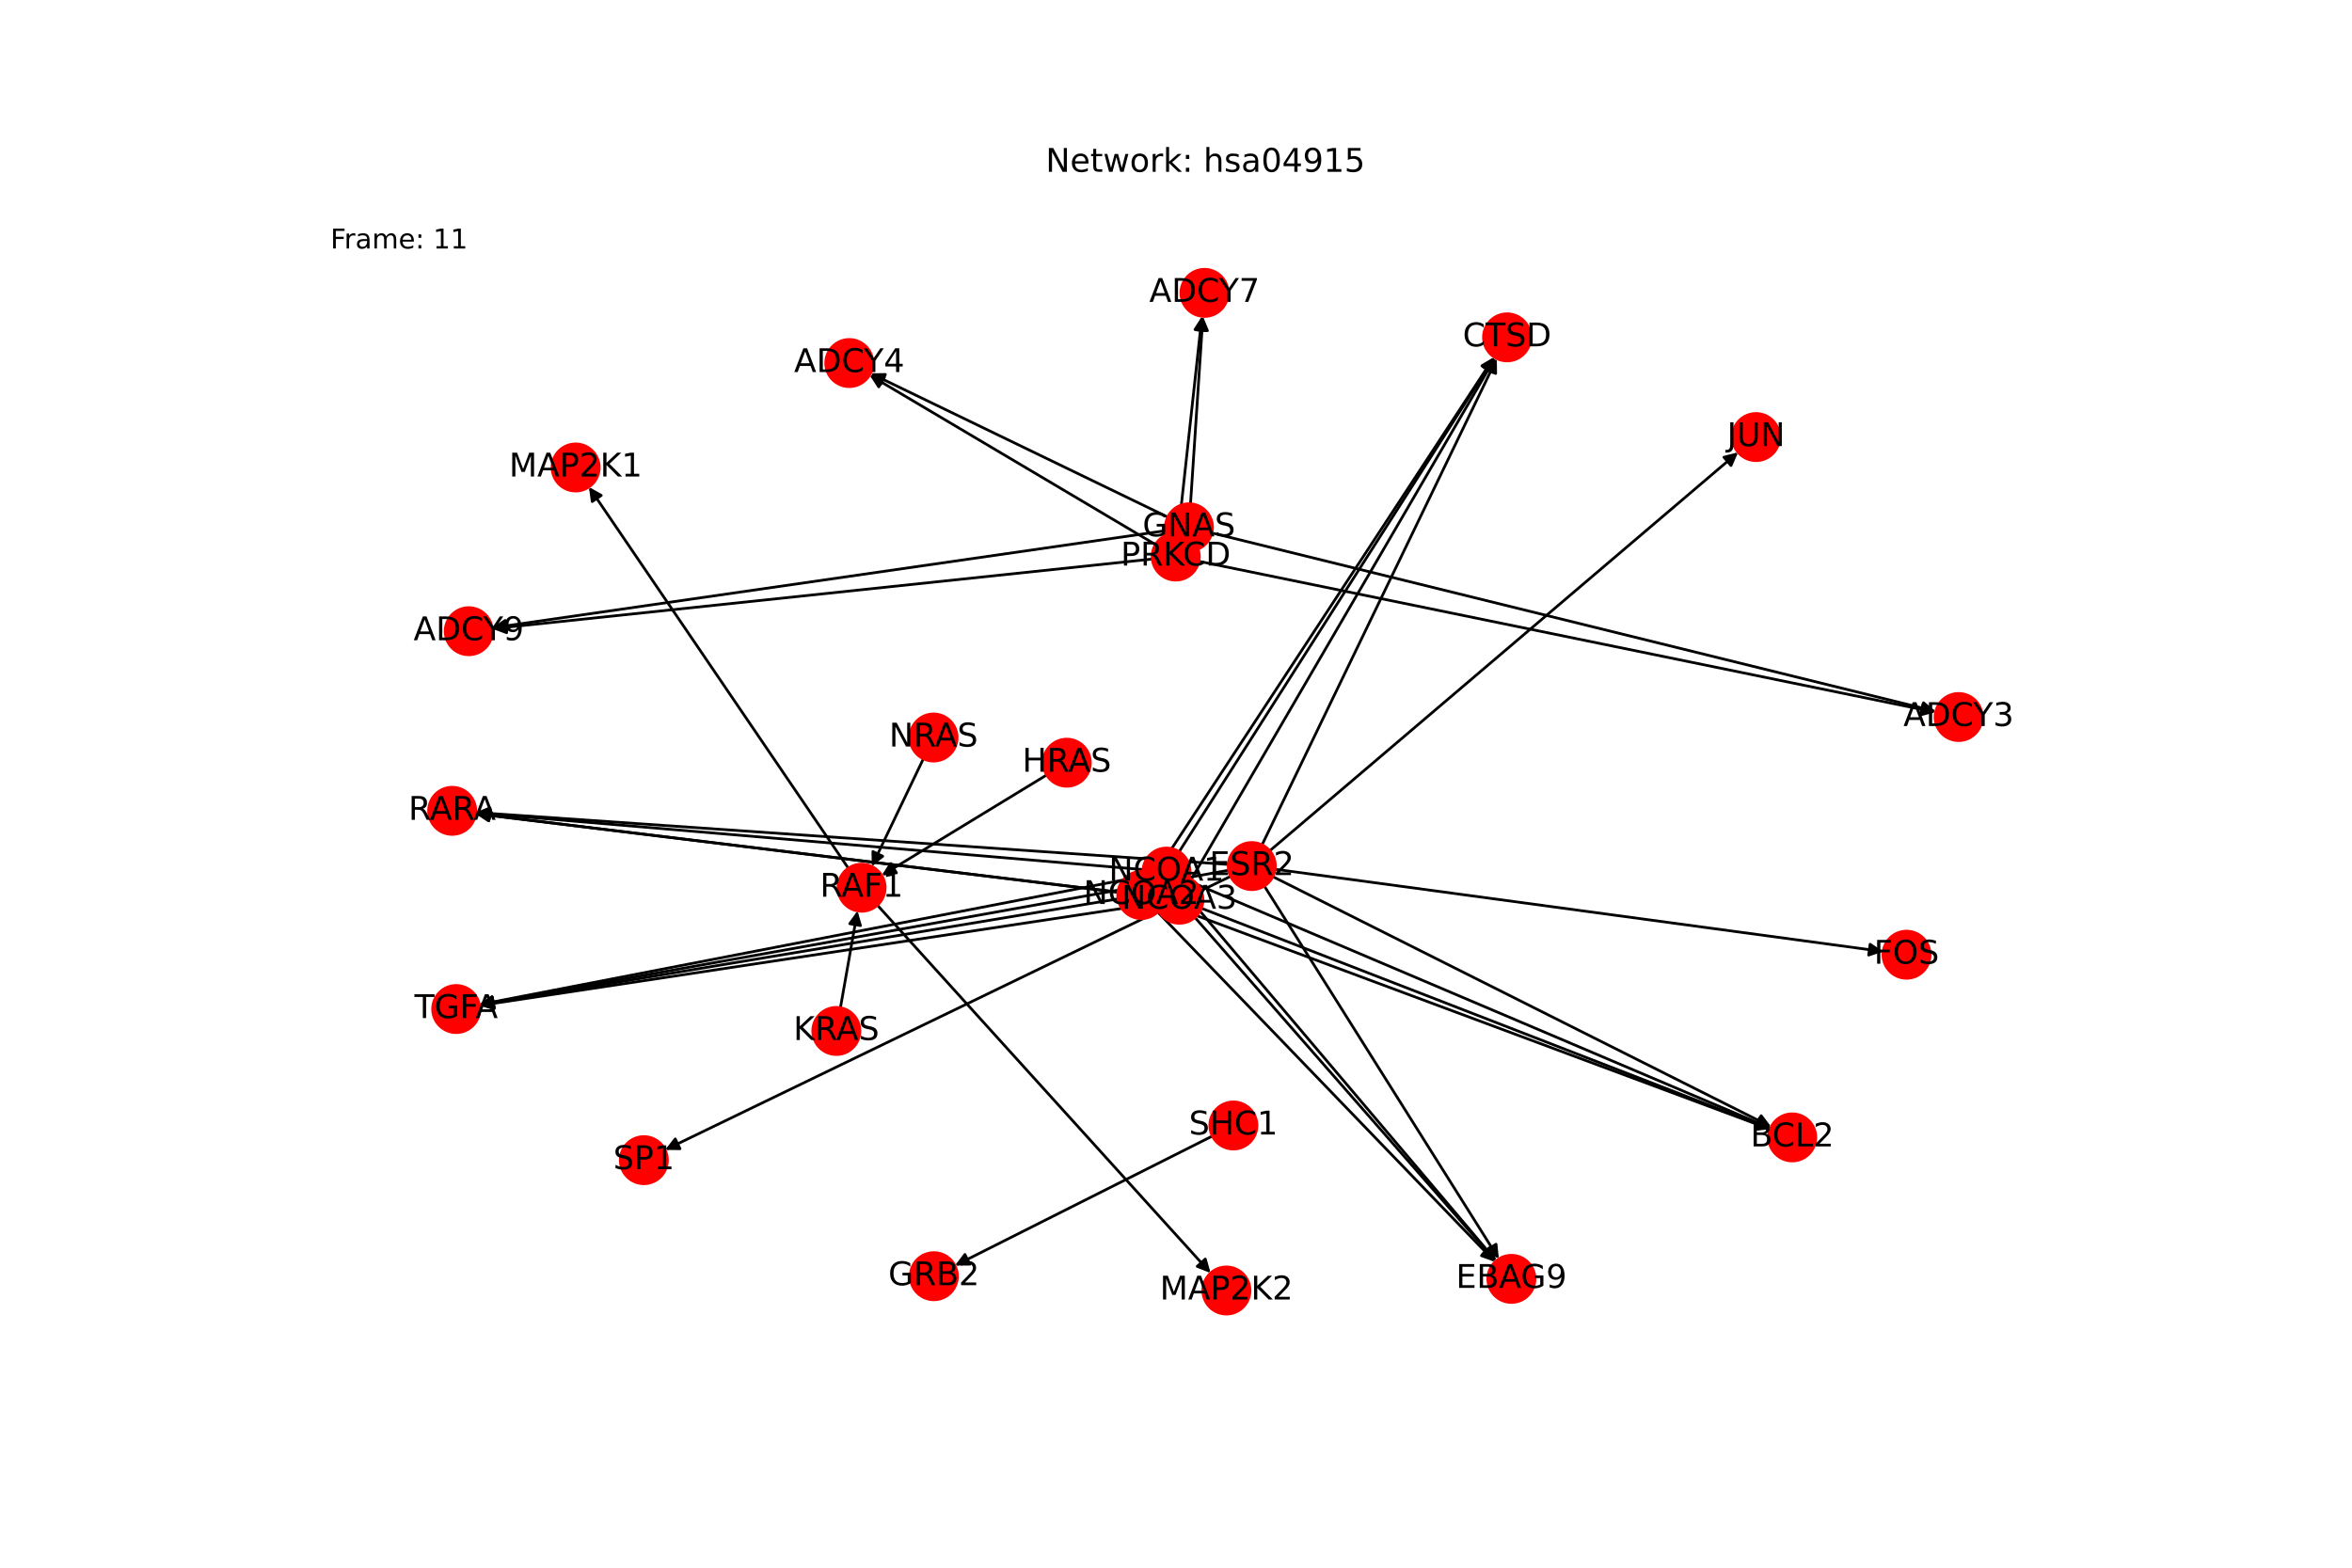 <?xml version="1.0" encoding="utf-8" standalone="no"?>
<!DOCTYPE svg PUBLIC "-//W3C//DTD SVG 1.1//EN"
  "http://www.w3.org/Graphics/SVG/1.1/DTD/svg11.dtd">
<!-- Created with matplotlib (https://matplotlib.org/) -->
<svg height="576pt" version="1.1" viewBox="0 0 864 576" width="864pt" xmlns="http://www.w3.org/2000/svg" xmlns:xlink="http://www.w3.org/1999/xlink">
 <defs>
  <style type="text/css">*{stroke-linecap:butt;stroke-linejoin:round;}</style>
 </defs>
 <g id="figure_1">
  <g id="patch_1">
   <path d="M 0 576 
L 864 576 
L 864 0 
L 0 0 
z
" style="fill:#ffffff;"/>
  </g>
  <g id="axes_1">
   <g id="patch_2">
    <path clip-path="url(#pad700c415f)" d="M 311.631 319.002 
Q 263.983 248.962 216.964 179.846 
" style="fill:none;stroke:#000000;stroke-linecap:round;"/>
    <path clip-path="url(#pad700c415f)" d="M 217.561 184.279 
L 216.964 179.846 
L 220.868 182.029 
L 217.561 184.279 
z
" style="stroke:#000000;stroke-linecap:round;"/>
   </g>
   <g id="patch_3">
    <path clip-path="url(#pad700c415f)" d="M 322.315 332.582 
Q 383.515 400.158 443.964 466.906 
" style="fill:none;stroke:#000000;stroke-linecap:round;"/>
    <path clip-path="url(#pad700c415f)" d="M 442.761 462.599 
L 443.964 466.906 
L 439.796 465.284 
L 442.761 462.599 
z
" style="stroke:#000000;stroke-linecap:round;"/>
   </g>
   <g id="patch_4">
    <path clip-path="url(#pad700c415f)" d="M 440.384 206.229 
Q 575.695 233.966 709.911 261.479 
" style="fill:none;stroke:#000000;stroke-linecap:round;"/>
    <path clip-path="url(#pad700c415f)" d="M 706.394 258.717 
L 709.911 261.479 
L 705.591 262.635 
L 706.394 258.717 
z
" style="stroke:#000000;stroke-linecap:round;"/>
   </g>
   <g id="patch_5">
    <path clip-path="url(#pad700c415f)" d="M 424.454 200.075 
Q 371.943 168.942 320.395 138.38 
" style="fill:none;stroke:#000000;stroke-linecap:round;"/>
    <path clip-path="url(#pad700c415f)" d="M 322.815 142.141 
L 320.395 138.38 
L 324.855 138.7 
L 322.815 142.141 
z
" style="stroke:#000000;stroke-linecap:round;"/>
   </g>
   <g id="patch_6">
    <path clip-path="url(#pad700c415f)" d="M 432.84 195.883 
Q 437.184 156.049 441.407 117.326 
" style="fill:none;stroke:#000000;stroke-linecap:round;"/>
    <path clip-path="url(#pad700c415f)" d="M 438.985 121.086 
L 441.407 117.326 
L 442.961 121.519 
L 438.985 121.086 
z
" style="stroke:#000000;stroke-linecap:round;"/>
   </g>
   <g id="patch_7">
    <path clip-path="url(#pad700c415f)" d="M 423.29 205.399 
Q 302.049 218.205 181.92 230.894 
" style="fill:none;stroke:#000000;stroke-linecap:round;"/>
    <path clip-path="url(#pad700c415f)" d="M 186.108 232.463 
L 181.92 230.894 
L 185.688 228.485 
L 186.108 232.463 
z
" style="stroke:#000000;stroke-linecap:round;"/>
   </g>
   <g id="patch_8">
    <path clip-path="url(#pad700c415f)" d="M 445.167 195.816 
Q 578.126 228.593 709.999 261.103 
" style="fill:none;stroke:#000000;stroke-linecap:round;"/>
    <path clip-path="url(#pad700c415f)" d="M 706.594 258.204 
L 709.999 261.103 
L 705.637 262.088 
L 706.594 258.204 
z
" style="stroke:#000000;stroke-linecap:round;"/>
   </g>
   <g id="patch_9">
    <path clip-path="url(#pad700c415f)" d="M 428.964 189.973 
Q 374.369 163.567 320.781 137.648 
" style="fill:none;stroke:#000000;stroke-linecap:round;"/>
    <path clip-path="url(#pad700c415f)" d="M 323.511 141.19 
L 320.781 137.648 
L 325.253 137.59 
L 323.511 141.19 
z
" style="stroke:#000000;stroke-linecap:round;"/>
   </g>
   <g id="patch_10">
    <path clip-path="url(#pad700c415f)" d="M 437.331 185.103 
Q 439.613 150.676 441.82 117.364 
" style="fill:none;stroke:#000000;stroke-linecap:round;"/>
    <path clip-path="url(#pad700c415f)" d="M 439.56 121.223 
L 441.82 117.364 
L 443.551 121.488 
L 439.56 121.223 
z
" style="stroke:#000000;stroke-linecap:round;"/>
   </g>
   <g id="patch_11">
    <path clip-path="url(#pad700c415f)" d="M 428.188 194.98 
Q 304.481 212.832 181.88 230.524 
" style="fill:none;stroke:#000000;stroke-linecap:round;"/>
    <path clip-path="url(#pad700c415f)" d="M 186.124 231.932 
L 181.88 230.524 
L 185.553 227.973 
L 186.124 231.932 
z
" style="stroke:#000000;stroke-linecap:round;"/>
   </g>
   <g id="patch_12">
    <path clip-path="url(#pad700c415f)" d="M 467.585 322.103 
Q 559.107 368.059 649.63 413.513 
" style="fill:none;stroke:#000000;stroke-linecap:round;"/>
    <path clip-path="url(#pad700c415f)" d="M 646.953 409.931 
L 649.63 413.513 
L 645.158 413.506 
L 646.953 409.931 
z
" style="stroke:#000000;stroke-linecap:round;"/>
   </g>
   <g id="patch_13">
    <path clip-path="url(#pad700c415f)" d="M 464.454 325.545 
Q 507.527 394.048 550.004 461.604 
" style="fill:none;stroke:#000000;stroke-linecap:round;"/>
    <path clip-path="url(#pad700c415f)" d="M 549.568 457.153 
L 550.004 461.604 
L 546.182 459.282 
L 549.568 457.153 
z
" style="stroke:#000000;stroke-linecap:round;"/>
   </g>
   <g id="patch_14">
    <path clip-path="url(#pad700c415f)" d="M 463.61 310.417 
Q 506.731 221.082 549.366 132.754 
" style="fill:none;stroke:#000000;stroke-linecap:round;"/>
    <path clip-path="url(#pad700c415f)" d="M 545.826 135.487 
L 549.366 132.754 
L 549.429 137.226 
L 545.826 135.487 
z
" style="stroke:#000000;stroke-linecap:round;"/>
   </g>
   <g id="patch_15">
    <path clip-path="url(#pad700c415f)" d="M 451.323 319.748 
Q 313.716 344.48 177.209 369.014 
" style="fill:none;stroke:#000000;stroke-linecap:round;"/>
    <path clip-path="url(#pad700c415f)" d="M 181.5 370.275 
L 177.209 369.014 
L 180.792 366.338 
L 181.5 370.275 
z
" style="stroke:#000000;stroke-linecap:round;"/>
   </g>
   <g id="patch_16">
    <path clip-path="url(#pad700c415f)" d="M 451.208 317.619 
Q 312.975 308.064 175.857 298.585 
" style="fill:none;stroke:#000000;stroke-linecap:round;"/>
    <path clip-path="url(#pad700c415f)" d="M 179.709 300.856 
L 175.857 298.585 
L 179.985 296.866 
L 179.709 300.856 
z
" style="stroke:#000000;stroke-linecap:round;"/>
   </g>
   <g id="patch_17">
    <path clip-path="url(#pad700c415f)" d="M 468.429 319.379 
Q 580.105 334.498 690.673 349.468 
" style="fill:none;stroke:#000000;stroke-linecap:round;"/>
    <path clip-path="url(#pad700c415f)" d="M 686.977 346.95 
L 690.673 349.468 
L 686.44 350.914 
L 686.977 346.95 
z
" style="stroke:#000000;stroke-linecap:round;"/>
   </g>
   <g id="patch_18">
    <path clip-path="url(#pad700c415f)" d="M 466.439 312.605 
Q 552.46 239.403 637.629 166.925 
" style="fill:none;stroke:#000000;stroke-linecap:round;"/>
    <path clip-path="url(#pad700c415f)" d="M 633.287 167.994 
L 637.629 166.925 
L 635.879 171.041 
L 633.287 167.994 
z
" style="stroke:#000000;stroke-linecap:round;"/>
   </g>
   <g id="patch_19">
    <path clip-path="url(#pad700c415f)" d="M 452.052 321.987 
Q 348.186 372.24 245.326 422.006 
" style="fill:none;stroke:#000000;stroke-linecap:round;"/>
    <path clip-path="url(#pad700c415f)" d="M 249.798 422.064 
L 245.326 422.006 
L 248.056 418.464 
L 249.798 422.064 
z
" style="stroke:#000000;stroke-linecap:round;"/>
   </g>
   <g id="patch_20">
    <path clip-path="url(#pad700c415f)" d="M 384.487 284.737 
Q 354.193 303.196 324.855 321.072 
" style="fill:none;stroke:#000000;stroke-linecap:round;"/>
    <path clip-path="url(#pad700c415f)" d="M 329.311 320.699 
L 324.855 321.072 
L 327.23 317.283 
L 329.311 320.699 
z
" style="stroke:#000000;stroke-linecap:round;"/>
   </g>
   <g id="patch_21">
    <path clip-path="url(#pad700c415f)" d="M 308.73 370.268 
Q 311.864 352.481 314.804 335.794 
" style="fill:none;stroke:#000000;stroke-linecap:round;"/>
    <path clip-path="url(#pad700c415f)" d="M 312.14 339.386 
L 314.804 335.794 
L 316.08 340.08 
L 312.14 339.386 
z
" style="stroke:#000000;stroke-linecap:round;"/>
   </g>
   <g id="patch_22">
    <path clip-path="url(#pad700c415f)" d="M 339.194 278.79 
Q 329.718 298.571 320.725 317.344 
" style="fill:none;stroke:#000000;stroke-linecap:round;"/>
    <path clip-path="url(#pad700c415f)" d="M 324.257 314.601 
L 320.725 317.344 
L 320.65 312.873 
L 324.257 314.601 
z
" style="stroke:#000000;stroke-linecap:round;"/>
   </g>
   <g id="patch_23">
    <path clip-path="url(#pad700c415f)" d="M 445.346 417.415 
Q 398.071 441.211 351.794 464.504 
" style="fill:none;stroke:#000000;stroke-linecap:round;"/>
    <path clip-path="url(#pad700c415f)" d="M 356.266 464.492 
L 351.794 464.504 
L 354.468 460.919 
L 356.266 464.492 
z
" style="stroke:#000000;stroke-linecap:round;"/>
   </g>
   <g id="patch_24">
    <path clip-path="url(#pad700c415f)" d="M 436.488 323.623 
Q 543.442 369.069 649.367 414.077 
" style="fill:none;stroke:#000000;stroke-linecap:round;"/>
    <path clip-path="url(#pad700c415f)" d="M 646.468 410.672 
L 649.367 414.077 
L 644.904 414.353 
L 646.468 410.672 
z
" style="stroke:#000000;stroke-linecap:round;"/>
   </g>
   <g id="patch_25">
    <path clip-path="url(#pad700c415f)" d="M 434.113 326.846 
Q 491.863 395.059 548.89 462.418 
" style="fill:none;stroke:#000000;stroke-linecap:round;"/>
    <path clip-path="url(#pad700c415f)" d="M 547.832 458.073 
L 548.89 462.418 
L 544.779 460.657 
L 547.832 458.073 
z
" style="stroke:#000000;stroke-linecap:round;"/>
   </g>
   <g id="patch_26">
    <path clip-path="url(#pad700c415f)" d="M 433.172 312.931 
Q 491.067 222.092 548.361 132.196 
" style="fill:none;stroke:#000000;stroke-linecap:round;"/>
    <path clip-path="url(#pad700c415f)" d="M 544.524 134.494 
L 548.361 132.196 
L 547.897 136.644 
L 544.524 134.494 
z
" style="stroke:#000000;stroke-linecap:round;"/>
   </g>
   <g id="patch_27">
    <path clip-path="url(#pad700c415f)" d="M 420.016 321.881 
Q 298.05 345.49 177.183 368.886 
" style="fill:none;stroke:#000000;stroke-linecap:round;"/>
    <path clip-path="url(#pad700c415f)" d="M 181.49 370.089 
L 177.183 368.886 
L 180.73 366.162 
L 181.49 370.089 
z
" style="stroke:#000000;stroke-linecap:round;"/>
   </g>
   <g id="patch_28">
    <path clip-path="url(#pad700c415f)" d="M 419.888 319.502 
Q 297.312 309.074 175.851 298.74 
" style="fill:none;stroke:#000000;stroke-linecap:round;"/>
    <path clip-path="url(#pad700c415f)" d="M 179.667 301.072 
L 175.851 298.74 
L 180.007 297.087 
L 179.667 301.072 
z
" style="stroke:#000000;stroke-linecap:round;"/>
   </g>
   <g id="patch_29">
    <path clip-path="url(#pad700c415f)" d="M 427.363 331.868 
Q 538.808 373.374 649.204 414.489 
" style="fill:none;stroke:#000000;stroke-linecap:round;"/>
    <path clip-path="url(#pad700c415f)" d="M 646.154 411.218 
L 649.204 414.489 
L 644.758 414.967 
L 646.154 411.218 
z
" style="stroke:#000000;stroke-linecap:round;"/>
   </g>
   <g id="patch_30">
    <path clip-path="url(#pad700c415f)" d="M 425.255 335.079 
Q 487.227 399.363 548.423 462.843 
" style="fill:none;stroke:#000000;stroke-linecap:round;"/>
    <path clip-path="url(#pad700c415f)" d="M 547.087 458.575 
L 548.423 462.843 
L 544.207 461.351 
L 547.087 458.575 
z
" style="stroke:#000000;stroke-linecap:round;"/>
   </g>
   <g id="patch_31">
    <path clip-path="url(#pad700c415f)" d="M 423.996 321.601 
Q 486.432 226.395 548.255 132.125 
" style="fill:none;stroke:#000000;stroke-linecap:round;"/>
    <path clip-path="url(#pad700c415f)" d="M 544.389 134.373 
L 548.255 132.125 
L 547.734 136.566 
L 544.389 134.373 
z
" style="stroke:#000000;stroke-linecap:round;"/>
   </g>
   <g id="patch_32">
    <path clip-path="url(#pad700c415f)" d="M 410.701 330.267 
Q 293.414 349.794 177.23 369.138 
" style="fill:none;stroke:#000000;stroke-linecap:round;"/>
    <path clip-path="url(#pad700c415f)" d="M 181.505 370.454 
L 177.23 369.138 
L 180.848 366.508 
L 181.505 370.454 
z
" style="stroke:#000000;stroke-linecap:round;"/>
   </g>
   <g id="patch_33">
    <path clip-path="url(#pad700c415f)" d="M 410.651 327.795 
Q 292.675 313.378 175.809 299.097 
" style="fill:none;stroke:#000000;stroke-linecap:round;"/>
    <path clip-path="url(#pad700c415f)" d="M 179.537 301.568 
L 175.809 299.097 
L 180.022 297.597 
L 179.537 301.568 
z
" style="stroke:#000000;stroke-linecap:round;"/>
   </g>
   <g id="patch_34">
    <path clip-path="url(#pad700c415f)" d="M 441.322 333.706 
Q 545.811 374.239 649.256 414.367 
" style="fill:none;stroke:#000000;stroke-linecap:round;"/>
    <path clip-path="url(#pad700c415f)" d="M 646.25 411.056 
L 649.256 414.367 
L 644.804 414.785 
L 646.25 411.056 
z
" style="stroke:#000000;stroke-linecap:round;"/>
   </g>
   <g id="patch_35">
    <path clip-path="url(#pad700c415f)" d="M 438.951 337.089 
Q 494.228 400.228 548.77 462.526 
" style="fill:none;stroke:#000000;stroke-linecap:round;"/>
    <path clip-path="url(#pad700c415f)" d="M 547.64 458.199 
L 548.77 462.526 
L 544.63 460.834 
L 547.64 458.199 
z
" style="stroke:#000000;stroke-linecap:round;"/>
   </g>
   <g id="patch_36">
    <path clip-path="url(#pad700c415f)" d="M 437.605 323.092 
Q 493.431 227.262 548.694 132.399 
" style="fill:none;stroke:#000000;stroke-linecap:round;"/>
    <path clip-path="url(#pad700c415f)" d="M 544.952 134.848 
L 548.694 132.399 
L 548.409 136.862 
L 544.952 134.848 
z
" style="stroke:#000000;stroke-linecap:round;"/>
   </g>
   <g id="patch_37">
    <path clip-path="url(#pad700c415f)" d="M 424.681 331.869 
Q 300.415 350.659 177.253 369.282 
" style="fill:none;stroke:#000000;stroke-linecap:round;"/>
    <path clip-path="url(#pad700c415f)" d="M 181.508 370.661 
L 177.253 369.282 
L 180.91 366.706 
L 181.508 370.661 
z
" style="stroke:#000000;stroke-linecap:round;"/>
   </g>
   <g id="patch_38">
    <path clip-path="url(#pad700c415f)" d="M 424.65 329.523 
Q 299.676 314.242 175.812 299.098 
" style="fill:none;stroke:#000000;stroke-linecap:round;"/>
    <path clip-path="url(#pad700c415f)" d="M 179.54 301.569 
L 175.812 299.098 
L 180.025 297.598 
L 179.54 301.569 
z
" style="stroke:#000000;stroke-linecap:round;"/>
   </g>
   <g id="PathCollection_1">
    <defs>
     <path d="M 0 8.66 
C 2.297 8.66 4.5 7.748 6.124 6.124 
C 7.748 4.5 8.66 2.297 8.66 -0 
C 8.66 -2.297 7.748 -4.5 6.124 -6.124 
C 4.5 -7.748 2.297 -8.66 0 -8.66 
C -2.297 -8.66 -4.5 -7.748 -6.124 -6.124 
C -7.748 -4.5 -8.66 -2.297 -8.66 0 
C -8.66 2.297 -7.748 4.5 -6.124 6.124 
C -4.5 7.748 -2.297 8.66 0 8.66 
z
" id="C0_0_1107a92de5"/>
    </defs>
    <g clip-path="url(#pad700c415f)">
     <use style="fill:#ff0000;stroke:#ff0000;" x="316.501" xlink:href="#C0_0_1107a92de5" y="326.162"/>
    </g>
    <g clip-path="url(#pad700c415f)">
     <use style="fill:#ff0000;stroke:#ff0000;" x="431.901" xlink:href="#C0_0_1107a92de5" y="204.49"/>
    </g>
    <g clip-path="url(#pad700c415f)">
     <use style="fill:#ff0000;stroke:#ff0000;" x="343.057" xlink:href="#C0_0_1107a92de5" y="468.902"/>
    </g>
    <g clip-path="url(#pad700c415f)">
     <use style="fill:#ff0000;stroke:#ff0000;" x="436.759" xlink:href="#C0_0_1107a92de5" y="193.743"/>
    </g>
    <g clip-path="url(#pad700c415f)">
     <use style="fill:#ff0000;stroke:#ff0000;" x="658.37" xlink:href="#C0_0_1107a92de5" y="417.902"/>
    </g>
    <g clip-path="url(#pad700c415f)">
     <use style="fill:#ff0000;stroke:#ff0000;" x="555.21" xlink:href="#C0_0_1107a92de5" y="469.882"/>
    </g>
    <g clip-path="url(#pad700c415f)">
     <use style="fill:#ff0000;stroke:#ff0000;" x="553.617" xlink:href="#C0_0_1107a92de5" y="123.949"/>
    </g>
    <g clip-path="url(#pad700c415f)">
     <use style="fill:#ff0000;stroke:#ff0000;" x="167.584" xlink:href="#C0_0_1107a92de5" y="370.744"/>
    </g>
    <g clip-path="url(#pad700c415f)">
     <use style="fill:#ff0000;stroke:#ff0000;" x="166.106" xlink:href="#C0_0_1107a92de5" y="297.911"/>
    </g>
    <g clip-path="url(#pad700c415f)">
     <use style="fill:#ff0000;stroke:#ff0000;" x="459.845" xlink:href="#C0_0_1107a92de5" y="318.216"/>
    </g>
    <g clip-path="url(#pad700c415f)">
     <use style="fill:#ff0000;stroke:#ff0000;" x="700.363" xlink:href="#C0_0_1107a92de5" y="350.78"/>
    </g>
    <g clip-path="url(#pad700c415f)">
     <use style="fill:#ff0000;stroke:#ff0000;" x="645.074" xlink:href="#C0_0_1107a92de5" y="160.59"/>
    </g>
    <g clip-path="url(#pad700c415f)">
     <use style="fill:#ff0000;stroke:#ff0000;" x="236.522" xlink:href="#C0_0_1107a92de5" y="426.266"/>
    </g>
    <g clip-path="url(#pad700c415f)">
     <use style="fill:#ff0000;stroke:#ff0000;" x="391.882" xlink:href="#C0_0_1107a92de5" y="280.231"/>
    </g>
    <g clip-path="url(#pad700c415f)">
     <use style="fill:#ff0000;stroke:#ff0000;" x="307.227" xlink:href="#C0_0_1107a92de5" y="378.798"/>
    </g>
    <g clip-path="url(#pad700c415f)">
     <use style="fill:#ff0000;stroke:#ff0000;" x="342.935" xlink:href="#C0_0_1107a92de5" y="270.979"/>
    </g>
    <g clip-path="url(#pad700c415f)">
     <use style="fill:#ff0000;stroke:#ff0000;" x="211.464" xlink:href="#C0_0_1107a92de5" y="171.762"/>
    </g>
    <g clip-path="url(#pad700c415f)">
     <use style="fill:#ff0000;stroke:#ff0000;" x="450.527" xlink:href="#C0_0_1107a92de5" y="474.153"/>
    </g>
    <g clip-path="url(#pad700c415f)">
     <use style="fill:#ff0000;stroke:#ff0000;" x="719.494" xlink:href="#C0_0_1107a92de5" y="263.444"/>
    </g>
    <g clip-path="url(#pad700c415f)">
     <use style="fill:#ff0000;stroke:#ff0000;" x="311.981" xlink:href="#C0_0_1107a92de5" y="133.392"/>
    </g>
    <g clip-path="url(#pad700c415f)">
     <use style="fill:#ff0000;stroke:#ff0000;" x="442.467" xlink:href="#C0_0_1107a92de5" y="107.607"/>
    </g>
    <g clip-path="url(#pad700c415f)">
     <use style="fill:#ff0000;stroke:#ff0000;" x="172.199" xlink:href="#C0_0_1107a92de5" y="231.921"/>
    </g>
    <g clip-path="url(#pad700c415f)">
     <use style="fill:#ff0000;stroke:#ff0000;" x="453.079" xlink:href="#C0_0_1107a92de5" y="413.523"/>
    </g>
    <g clip-path="url(#pad700c415f)">
     <use style="fill:#ff0000;stroke:#ff0000;" x="428.516" xlink:href="#C0_0_1107a92de5" y="320.236"/>
    </g>
    <g clip-path="url(#pad700c415f)">
     <use style="fill:#ff0000;stroke:#ff0000;" x="419.245" xlink:href="#C0_0_1107a92de5" y="328.845"/>
    </g>
    <g clip-path="url(#pad700c415f)">
     <use style="fill:#ff0000;stroke:#ff0000;" x="433.247" xlink:href="#C0_0_1107a92de5" y="330.574"/>
    </g>
   </g>
   <g id="text_1">
    <g clip-path="url(#pad700c415f)">
     <!-- RAF1 -->
     <g transform="translate(301.199 329.473)scale(0.12 -0.12)">
      <defs>
       <path d="M 44.391 34.188 
Q 47.562 33.109 50.562 29.594 
Q 53.562 26.078 56.594 19.922 
L 66.609 0 
L 56 0 
L 46.688 18.703 
Q 43.062 26.031 39.672 28.422 
Q 36.281 30.812 30.422 30.812 
L 19.672 30.812 
L 19.672 0 
L 9.812 0 
L 9.812 72.906 
L 32.078 72.906 
Q 44.578 72.906 50.734 67.672 
Q 56.891 62.453 56.891 51.906 
Q 56.891 45.016 53.688 40.469 
Q 50.484 35.938 44.391 34.188 
z
M 19.672 64.797 
L 19.672 38.922 
L 32.078 38.922 
Q 39.203 38.922 42.844 42.219 
Q 46.484 45.516 46.484 51.906 
Q 46.484 58.297 42.844 61.547 
Q 39.203 64.797 32.078 64.797 
z
" id="DejaVuSans-82"/>
       <path d="M 34.188 63.188 
L 20.797 26.906 
L 47.609 26.906 
z
M 28.609 72.906 
L 39.797 72.906 
L 67.578 0 
L 57.328 0 
L 50.688 18.703 
L 17.828 18.703 
L 11.188 0 
L 0.781 0 
z
" id="DejaVuSans-65"/>
       <path d="M 9.812 72.906 
L 51.703 72.906 
L 51.703 64.594 
L 19.672 64.594 
L 19.672 43.109 
L 48.578 43.109 
L 48.578 34.812 
L 19.672 34.812 
L 19.672 0 
L 9.812 0 
z
" id="DejaVuSans-70"/>
       <path d="M 12.406 8.297 
L 28.516 8.297 
L 28.516 63.922 
L 10.984 60.406 
L 10.984 69.391 
L 28.422 72.906 
L 38.281 72.906 
L 38.281 8.297 
L 54.391 8.297 
L 54.391 0 
L 12.406 0 
z
" id="DejaVuSans-49"/>
      </defs>
      <use xlink:href="#DejaVuSans-82"/>
      <use x="65.482" xlink:href="#DejaVuSans-65"/>
      <use x="133.891" xlink:href="#DejaVuSans-70"/>
      <use x="191.41" xlink:href="#DejaVuSans-49"/>
     </g>
    </g>
   </g>
   <g id="text_2">
    <g clip-path="url(#pad700c415f)">
     <!-- PRKCD -->
     <g transform="translate(411.7 207.801)scale(0.12 -0.12)">
      <defs>
       <path d="M 19.672 64.797 
L 19.672 37.406 
L 32.078 37.406 
Q 38.969 37.406 42.719 40.969 
Q 46.484 44.531 46.484 51.125 
Q 46.484 57.672 42.719 61.234 
Q 38.969 64.797 32.078 64.797 
z
M 9.812 72.906 
L 32.078 72.906 
Q 44.344 72.906 50.609 67.359 
Q 56.891 61.812 56.891 51.125 
Q 56.891 40.328 50.609 34.812 
Q 44.344 29.297 32.078 29.297 
L 19.672 29.297 
L 19.672 0 
L 9.812 0 
z
" id="DejaVuSans-80"/>
       <path d="M 9.812 72.906 
L 19.672 72.906 
L 19.672 42.094 
L 52.391 72.906 
L 65.094 72.906 
L 28.906 38.922 
L 67.672 0 
L 54.688 0 
L 19.672 35.109 
L 19.672 0 
L 9.812 0 
z
" id="DejaVuSans-75"/>
       <path d="M 64.406 67.281 
L 64.406 56.891 
Q 59.422 61.531 53.781 63.812 
Q 48.141 66.109 41.797 66.109 
Q 29.297 66.109 22.656 58.469 
Q 16.016 50.828 16.016 36.375 
Q 16.016 21.969 22.656 14.328 
Q 29.297 6.688 41.797 6.688 
Q 48.141 6.688 53.781 8.984 
Q 59.422 11.281 64.406 15.922 
L 64.406 5.609 
Q 59.234 2.094 53.438 0.328 
Q 47.656 -1.422 41.219 -1.422 
Q 24.656 -1.422 15.125 8.703 
Q 5.609 18.844 5.609 36.375 
Q 5.609 53.953 15.125 64.078 
Q 24.656 74.219 41.219 74.219 
Q 47.75 74.219 53.531 72.484 
Q 59.328 70.75 64.406 67.281 
z
" id="DejaVuSans-67"/>
       <path d="M 19.672 64.797 
L 19.672 8.109 
L 31.594 8.109 
Q 46.688 8.109 53.688 14.938 
Q 60.688 21.781 60.688 36.531 
Q 60.688 51.172 53.688 57.984 
Q 46.688 64.797 31.594 64.797 
z
M 9.812 72.906 
L 30.078 72.906 
Q 51.266 72.906 61.172 64.094 
Q 71.094 55.281 71.094 36.531 
Q 71.094 17.672 61.125 8.828 
Q 51.172 0 30.078 0 
L 9.812 0 
z
" id="DejaVuSans-68"/>
      </defs>
      <use xlink:href="#DejaVuSans-80"/>
      <use x="60.303" xlink:href="#DejaVuSans-82"/>
      <use x="129.785" xlink:href="#DejaVuSans-75"/>
      <use x="189.861" xlink:href="#DejaVuSans-67"/>
      <use x="259.686" xlink:href="#DejaVuSans-68"/>
     </g>
    </g>
   </g>
   <g id="text_3">
    <g clip-path="url(#pad700c415f)">
     <!-- GRB2 -->
     <g transform="translate(326.305 472.213)scale(0.12 -0.12)">
      <defs>
       <path d="M 59.516 10.406 
L 59.516 29.984 
L 43.406 29.984 
L 43.406 38.094 
L 69.281 38.094 
L 69.281 6.781 
Q 63.578 2.734 56.688 0.656 
Q 49.812 -1.422 42 -1.422 
Q 24.906 -1.422 15.25 8.562 
Q 5.609 18.562 5.609 36.375 
Q 5.609 54.25 15.25 64.234 
Q 24.906 74.219 42 74.219 
Q 49.125 74.219 55.547 72.453 
Q 61.969 70.703 67.391 67.281 
L 67.391 56.781 
Q 61.922 61.422 55.766 63.766 
Q 49.609 66.109 42.828 66.109 
Q 29.438 66.109 22.719 58.641 
Q 16.016 51.172 16.016 36.375 
Q 16.016 21.625 22.719 14.156 
Q 29.438 6.688 42.828 6.688 
Q 48.047 6.688 52.141 7.594 
Q 56.25 8.5 59.516 10.406 
z
" id="DejaVuSans-71"/>
       <path d="M 19.672 34.812 
L 19.672 8.109 
L 35.5 8.109 
Q 43.453 8.109 47.281 11.406 
Q 51.125 14.703 51.125 21.484 
Q 51.125 28.328 47.281 31.562 
Q 43.453 34.812 35.5 34.812 
z
M 19.672 64.797 
L 19.672 42.828 
L 34.281 42.828 
Q 41.5 42.828 45.031 45.531 
Q 48.578 48.25 48.578 53.812 
Q 48.578 59.328 45.031 62.062 
Q 41.5 64.797 34.281 64.797 
z
M 9.812 72.906 
L 35.016 72.906 
Q 46.297 72.906 52.391 68.219 
Q 58.5 63.531 58.5 54.891 
Q 58.5 48.188 55.375 44.234 
Q 52.25 40.281 46.188 39.312 
Q 53.469 37.75 57.5 32.781 
Q 61.531 27.828 61.531 20.406 
Q 61.531 10.641 54.891 5.312 
Q 48.25 0 35.984 0 
L 9.812 0 
z
" id="DejaVuSans-66"/>
       <path d="M 19.188 8.297 
L 53.609 8.297 
L 53.609 0 
L 7.328 0 
L 7.328 8.297 
Q 12.938 14.109 22.625 23.891 
Q 32.328 33.688 34.812 36.531 
Q 39.547 41.844 41.422 45.531 
Q 43.312 49.219 43.312 52.781 
Q 43.312 58.594 39.234 62.25 
Q 35.156 65.922 28.609 65.922 
Q 23.969 65.922 18.812 64.312 
Q 13.672 62.703 7.812 59.422 
L 7.812 69.391 
Q 13.766 71.781 18.938 73 
Q 24.125 74.219 28.422 74.219 
Q 39.75 74.219 46.484 68.547 
Q 53.219 62.891 53.219 53.422 
Q 53.219 48.922 51.531 44.891 
Q 49.859 40.875 45.406 35.406 
Q 44.188 33.984 37.641 27.219 
Q 31.109 20.453 19.188 8.297 
z
" id="DejaVuSans-50"/>
      </defs>
      <use xlink:href="#DejaVuSans-71"/>
      <use x="77.49" xlink:href="#DejaVuSans-82"/>
      <use x="146.973" xlink:href="#DejaVuSans-66"/>
      <use x="215.576" xlink:href="#DejaVuSans-50"/>
     </g>
    </g>
   </g>
   <g id="text_4">
    <g clip-path="url(#pad700c415f)">
     <!-- GNAS -->
     <g transform="translate(419.707 197.054)scale(0.12 -0.12)">
      <defs>
       <path d="M 9.812 72.906 
L 23.094 72.906 
L 55.422 11.922 
L 55.422 72.906 
L 64.984 72.906 
L 64.984 0 
L 51.703 0 
L 19.391 60.984 
L 19.391 0 
L 9.812 0 
z
" id="DejaVuSans-78"/>
       <path d="M 53.516 70.516 
L 53.516 60.891 
Q 47.906 63.578 42.922 64.891 
Q 37.938 66.219 33.297 66.219 
Q 25.25 66.219 20.875 63.094 
Q 16.5 59.969 16.5 54.203 
Q 16.5 49.359 19.406 46.891 
Q 22.312 44.438 30.422 42.922 
L 36.375 41.703 
Q 47.406 39.594 52.656 34.297 
Q 57.906 29 57.906 20.125 
Q 57.906 9.516 50.797 4.047 
Q 43.703 -1.422 29.984 -1.422 
Q 24.812 -1.422 18.969 -0.25 
Q 13.141 0.922 6.891 3.219 
L 6.891 13.375 
Q 12.891 10.016 18.656 8.297 
Q 24.422 6.594 29.984 6.594 
Q 38.422 6.594 43.016 9.906 
Q 47.609 13.234 47.609 19.391 
Q 47.609 24.75 44.312 27.781 
Q 41.016 30.812 33.5 32.328 
L 27.484 33.5 
Q 16.453 35.688 11.516 40.375 
Q 6.594 45.062 6.594 53.422 
Q 6.594 63.094 13.406 68.656 
Q 20.219 74.219 32.172 74.219 
Q 37.312 74.219 42.625 73.281 
Q 47.953 72.359 53.516 70.516 
z
" id="DejaVuSans-83"/>
      </defs>
      <use xlink:href="#DejaVuSans-71"/>
      <use x="77.49" xlink:href="#DejaVuSans-78"/>
      <use x="152.295" xlink:href="#DejaVuSans-65"/>
      <use x="220.703" xlink:href="#DejaVuSans-83"/>
     </g>
    </g>
   </g>
   <g id="text_5">
    <g clip-path="url(#pad700c415f)">
     <!-- BCL2 -->
     <g transform="translate(643.008 421.213)scale(0.12 -0.12)">
      <defs>
       <path d="M 9.812 72.906 
L 19.672 72.906 
L 19.672 8.297 
L 55.172 8.297 
L 55.172 0 
L 9.812 0 
z
" id="DejaVuSans-76"/>
      </defs>
      <use xlink:href="#DejaVuSans-66"/>
      <use x="66.854" xlink:href="#DejaVuSans-67"/>
      <use x="136.678" xlink:href="#DejaVuSans-76"/>
      <use x="192.391" xlink:href="#DejaVuSans-50"/>
     </g>
    </g>
   </g>
   <g id="text_6">
    <g clip-path="url(#pad700c415f)">
     <!-- EBAG9 -->
     <g transform="translate(534.836 473.193)scale(0.12 -0.12)">
      <defs>
       <path d="M 9.812 72.906 
L 55.906 72.906 
L 55.906 64.594 
L 19.672 64.594 
L 19.672 43.016 
L 54.391 43.016 
L 54.391 34.719 
L 19.672 34.719 
L 19.672 8.297 
L 56.781 8.297 
L 56.781 0 
L 9.812 0 
z
" id="DejaVuSans-69"/>
       <path d="M 10.984 1.516 
L 10.984 10.5 
Q 14.703 8.734 18.5 7.812 
Q 22.312 6.891 25.984 6.891 
Q 35.75 6.891 40.891 13.453 
Q 46.047 20.016 46.781 33.406 
Q 43.953 29.203 39.594 26.953 
Q 35.25 24.703 29.984 24.703 
Q 19.047 24.703 12.672 31.312 
Q 6.297 37.938 6.297 49.422 
Q 6.297 60.641 12.938 67.422 
Q 19.578 74.219 30.609 74.219 
Q 43.266 74.219 49.922 64.516 
Q 56.594 54.828 56.594 36.375 
Q 56.594 19.141 48.406 8.859 
Q 40.234 -1.422 26.422 -1.422 
Q 22.703 -1.422 18.891 -0.688 
Q 15.094 0.047 10.984 1.516 
z
M 30.609 32.422 
Q 37.25 32.422 41.125 36.953 
Q 45.016 41.5 45.016 49.422 
Q 45.016 57.281 41.125 61.844 
Q 37.25 66.406 30.609 66.406 
Q 23.969 66.406 20.094 61.844 
Q 16.219 57.281 16.219 49.422 
Q 16.219 41.5 20.094 36.953 
Q 23.969 32.422 30.609 32.422 
z
" id="DejaVuSans-57"/>
      </defs>
      <use xlink:href="#DejaVuSans-69"/>
      <use x="63.184" xlink:href="#DejaVuSans-66"/>
      <use x="131.787" xlink:href="#DejaVuSans-65"/>
      <use x="198.445" xlink:href="#DejaVuSans-71"/>
      <use x="275.936" xlink:href="#DejaVuSans-57"/>
     </g>
    </g>
   </g>
   <g id="text_7">
    <g clip-path="url(#pad700c415f)">
     <!-- CTSD -->
     <g transform="translate(537.333 127.26)scale(0.12 -0.12)">
      <defs>
       <path d="M -0.297 72.906 
L 61.375 72.906 
L 61.375 64.594 
L 35.5 64.594 
L 35.5 0 
L 25.594 0 
L 25.594 64.594 
L -0.297 64.594 
z
" id="DejaVuSans-84"/>
      </defs>
      <use xlink:href="#DejaVuSans-67"/>
      <use x="69.824" xlink:href="#DejaVuSans-84"/>
      <use x="130.908" xlink:href="#DejaVuSans-83"/>
      <use x="194.385" xlink:href="#DejaVuSans-68"/>
     </g>
    </g>
   </g>
   <g id="text_8">
    <g clip-path="url(#pad700c415f)">
     <!-- TGFA -->
     <g transform="translate(152.263 374.055)scale(0.12 -0.12)">
      <use xlink:href="#DejaVuSans-84"/>
      <use x="61.084" xlink:href="#DejaVuSans-71"/>
      <use x="138.574" xlink:href="#DejaVuSans-70"/>
      <use x="186.969" xlink:href="#DejaVuSans-65"/>
     </g>
    </g>
   </g>
   <g id="text_9">
    <g clip-path="url(#pad700c415f)">
     <!-- RARA -->
     <g transform="translate(150.039 301.223)scale(0.12 -0.12)">
      <use xlink:href="#DejaVuSans-82"/>
      <use x="65.482" xlink:href="#DejaVuSans-65"/>
      <use x="133.891" xlink:href="#DejaVuSans-82"/>
      <use x="199.373" xlink:href="#DejaVuSans-65"/>
     </g>
    </g>
   </g>
   <g id="text_10">
    <g clip-path="url(#pad700c415f)">
     <!-- ESR2 -->
     <g transform="translate(444.258 321.528)scale(0.12 -0.12)">
      <use xlink:href="#DejaVuSans-69"/>
      <use x="63.184" xlink:href="#DejaVuSans-83"/>
      <use x="126.66" xlink:href="#DejaVuSans-82"/>
      <use x="196.143" xlink:href="#DejaVuSans-50"/>
     </g>
    </g>
   </g>
   <g id="text_11">
    <g clip-path="url(#pad700c415f)">
     <!-- FOS -->
     <g transform="translate(688.38 354.092)scale(0.12 -0.12)">
      <defs>
       <path d="M 39.406 66.219 
Q 28.656 66.219 22.328 58.203 
Q 16.016 50.203 16.016 36.375 
Q 16.016 22.609 22.328 14.594 
Q 28.656 6.594 39.406 6.594 
Q 50.141 6.594 56.422 14.594 
Q 62.703 22.609 62.703 36.375 
Q 62.703 50.203 56.422 58.203 
Q 50.141 66.219 39.406 66.219 
z
M 39.406 74.219 
Q 54.734 74.219 63.906 63.938 
Q 73.094 53.656 73.094 36.375 
Q 73.094 19.141 63.906 8.859 
Q 54.734 -1.422 39.406 -1.422 
Q 24.031 -1.422 14.812 8.828 
Q 5.609 19.094 5.609 36.375 
Q 5.609 53.656 14.812 63.938 
Q 24.031 74.219 39.406 74.219 
z
" id="DejaVuSans-79"/>
      </defs>
      <use xlink:href="#DejaVuSans-70"/>
      <use x="57.52" xlink:href="#DejaVuSans-79"/>
      <use x="136.23" xlink:href="#DejaVuSans-83"/>
     </g>
    </g>
   </g>
   <g id="text_12">
    <g clip-path="url(#pad700c415f)">
     <!-- JUN -->
     <g transform="translate(634.424 163.901)scale(0.12 -0.12)">
      <defs>
       <path d="M 9.812 72.906 
L 19.672 72.906 
L 19.672 5.078 
Q 19.672 -8.109 14.672 -14.062 
Q 9.672 -20.016 -1.422 -20.016 
L -5.172 -20.016 
L -5.172 -11.719 
L -2.094 -11.719 
Q 4.438 -11.719 7.125 -8.047 
Q 9.812 -4.391 9.812 5.078 
z
" id="DejaVuSans-74"/>
       <path d="M 8.688 72.906 
L 18.609 72.906 
L 18.609 28.609 
Q 18.609 16.891 22.844 11.734 
Q 27.094 6.594 36.625 6.594 
Q 46.094 6.594 50.344 11.734 
Q 54.594 16.891 54.594 28.609 
L 54.594 72.906 
L 64.5 72.906 
L 64.5 27.391 
Q 64.5 13.141 57.438 5.859 
Q 50.391 -1.422 36.625 -1.422 
Q 22.797 -1.422 15.734 5.859 
Q 8.688 13.141 8.688 27.391 
z
" id="DejaVuSans-85"/>
      </defs>
      <use xlink:href="#DejaVuSans-74"/>
      <use x="29.492" xlink:href="#DejaVuSans-85"/>
      <use x="102.686" xlink:href="#DejaVuSans-78"/>
     </g>
    </g>
   </g>
   <g id="text_13">
    <g clip-path="url(#pad700c415f)">
     <!-- SP1 -->
     <g transform="translate(225.278 429.577)scale(0.12 -0.12)">
      <use xlink:href="#DejaVuSans-83"/>
      <use x="63.477" xlink:href="#DejaVuSans-80"/>
      <use x="123.779" xlink:href="#DejaVuSans-49"/>
     </g>
    </g>
   </g>
   <g id="text_14">
    <g clip-path="url(#pad700c415f)">
     <!-- HRAS -->
     <g transform="translate(375.528 283.542)scale(0.12 -0.12)">
      <defs>
       <path d="M 9.812 72.906 
L 19.672 72.906 
L 19.672 43.016 
L 55.516 43.016 
L 55.516 72.906 
L 65.375 72.906 
L 65.375 0 
L 55.516 0 
L 55.516 34.719 
L 19.672 34.719 
L 19.672 0 
L 9.812 0 
z
" id="DejaVuSans-72"/>
      </defs>
      <use xlink:href="#DejaVuSans-72"/>
      <use x="75.195" xlink:href="#DejaVuSans-82"/>
      <use x="140.678" xlink:href="#DejaVuSans-65"/>
      <use x="209.086" xlink:href="#DejaVuSans-83"/>
     </g>
    </g>
   </g>
   <g id="text_15">
    <g clip-path="url(#pad700c415f)">
     <!-- KRAS -->
     <g transform="translate(291.45 382.109)scale(0.12 -0.12)">
      <use xlink:href="#DejaVuSans-75"/>
      <use x="65.576" xlink:href="#DejaVuSans-82"/>
      <use x="131.059" xlink:href="#DejaVuSans-65"/>
      <use x="199.467" xlink:href="#DejaVuSans-83"/>
     </g>
    </g>
   </g>
   <g id="text_16">
    <g clip-path="url(#pad700c415f)">
     <!-- NRAS -->
     <g transform="translate(326.604 274.29)scale(0.12 -0.12)">
      <use xlink:href="#DejaVuSans-78"/>
      <use x="74.805" xlink:href="#DejaVuSans-82"/>
      <use x="140.287" xlink:href="#DejaVuSans-65"/>
      <use x="208.695" xlink:href="#DejaVuSans-83"/>
     </g>
    </g>
   </g>
   <g id="text_17">
    <g clip-path="url(#pad700c415f)">
     <!-- MAP2K1 -->
     <g transform="translate(186.996 175.073)scale(0.12 -0.12)">
      <defs>
       <path d="M 9.812 72.906 
L 24.516 72.906 
L 43.109 23.297 
L 61.812 72.906 
L 76.516 72.906 
L 76.516 0 
L 66.891 0 
L 66.891 64.016 
L 48.094 14.016 
L 38.188 14.016 
L 19.391 64.016 
L 19.391 0 
L 9.812 0 
z
" id="DejaVuSans-77"/>
      </defs>
      <use xlink:href="#DejaVuSans-77"/>
      <use x="86.279" xlink:href="#DejaVuSans-65"/>
      <use x="154.688" xlink:href="#DejaVuSans-80"/>
      <use x="214.99" xlink:href="#DejaVuSans-50"/>
      <use x="278.613" xlink:href="#DejaVuSans-75"/>
      <use x="344.189" xlink:href="#DejaVuSans-49"/>
     </g>
    </g>
   </g>
   <g id="text_18">
    <g clip-path="url(#pad700c415f)">
     <!-- MAP2K2 -->
     <g transform="translate(426.058 477.464)scale(0.12 -0.12)">
      <use xlink:href="#DejaVuSans-77"/>
      <use x="86.279" xlink:href="#DejaVuSans-65"/>
      <use x="154.688" xlink:href="#DejaVuSans-80"/>
      <use x="214.99" xlink:href="#DejaVuSans-50"/>
      <use x="278.613" xlink:href="#DejaVuSans-75"/>
      <use x="344.189" xlink:href="#DejaVuSans-50"/>
     </g>
    </g>
   </g>
   <g id="text_19">
    <g clip-path="url(#pad700c415f)">
     <!-- ADCY3 -->
     <g transform="translate(699.203 266.755)scale(0.12 -0.12)">
      <defs>
       <path d="M -0.203 72.906 
L 10.406 72.906 
L 30.609 42.922 
L 50.688 72.906 
L 61.281 72.906 
L 35.5 34.719 
L 35.5 0 
L 25.594 0 
L 25.594 34.719 
z
" id="DejaVuSans-89"/>
       <path d="M 40.578 39.312 
Q 47.656 37.797 51.625 33 
Q 55.609 28.219 55.609 21.188 
Q 55.609 10.406 48.188 4.484 
Q 40.766 -1.422 27.094 -1.422 
Q 22.516 -1.422 17.656 -0.516 
Q 12.797 0.391 7.625 2.203 
L 7.625 11.719 
Q 11.719 9.328 16.594 8.109 
Q 21.484 6.891 26.812 6.891 
Q 36.078 6.891 40.938 10.547 
Q 45.797 14.203 45.797 21.188 
Q 45.797 27.641 41.281 31.266 
Q 36.766 34.906 28.719 34.906 
L 20.219 34.906 
L 20.219 43.016 
L 29.109 43.016 
Q 36.375 43.016 40.234 45.922 
Q 44.094 48.828 44.094 54.297 
Q 44.094 59.906 40.109 62.906 
Q 36.141 65.922 28.719 65.922 
Q 24.656 65.922 20.016 65.031 
Q 15.375 64.156 9.812 62.312 
L 9.812 71.094 
Q 15.438 72.656 20.344 73.438 
Q 25.25 74.219 29.594 74.219 
Q 40.828 74.219 47.359 69.109 
Q 53.906 64.016 53.906 55.328 
Q 53.906 49.266 50.438 45.094 
Q 46.969 40.922 40.578 39.312 
z
" id="DejaVuSans-51"/>
      </defs>
      <use xlink:href="#DejaVuSans-65"/>
      <use x="68.408" xlink:href="#DejaVuSans-68"/>
      <use x="145.41" xlink:href="#DejaVuSans-67"/>
      <use x="213.484" xlink:href="#DejaVuSans-89"/>
      <use x="274.568" xlink:href="#DejaVuSans-51"/>
     </g>
    </g>
   </g>
   <g id="text_20">
    <g clip-path="url(#pad700c415f)">
     <!-- ADCY4 -->
     <g transform="translate(291.69 136.703)scale(0.12 -0.12)">
      <defs>
       <path d="M 37.797 64.312 
L 12.891 25.391 
L 37.797 25.391 
z
M 35.203 72.906 
L 47.609 72.906 
L 47.609 25.391 
L 58.016 25.391 
L 58.016 17.188 
L 47.609 17.188 
L 47.609 0 
L 37.797 0 
L 37.797 17.188 
L 4.891 17.188 
L 4.891 26.703 
z
" id="DejaVuSans-52"/>
      </defs>
      <use xlink:href="#DejaVuSans-65"/>
      <use x="68.408" xlink:href="#DejaVuSans-68"/>
      <use x="145.41" xlink:href="#DejaVuSans-67"/>
      <use x="213.484" xlink:href="#DejaVuSans-89"/>
      <use x="274.568" xlink:href="#DejaVuSans-52"/>
     </g>
    </g>
   </g>
   <g id="text_21">
    <g clip-path="url(#pad700c415f)">
     <!-- ADCY7 -->
     <g transform="translate(422.175 110.919)scale(0.12 -0.12)">
      <defs>
       <path d="M 8.203 72.906 
L 55.078 72.906 
L 55.078 68.703 
L 28.609 0 
L 18.312 0 
L 43.219 64.594 
L 8.203 64.594 
z
" id="DejaVuSans-55"/>
      </defs>
      <use xlink:href="#DejaVuSans-65"/>
      <use x="68.408" xlink:href="#DejaVuSans-68"/>
      <use x="145.41" xlink:href="#DejaVuSans-67"/>
      <use x="213.484" xlink:href="#DejaVuSans-89"/>
      <use x="274.568" xlink:href="#DejaVuSans-55"/>
     </g>
    </g>
   </g>
   <g id="text_22">
    <g clip-path="url(#pad700c415f)">
     <!-- ADCY9 -->
     <g transform="translate(151.908 235.232)scale(0.12 -0.12)">
      <use xlink:href="#DejaVuSans-65"/>
      <use x="68.408" xlink:href="#DejaVuSans-68"/>
      <use x="145.41" xlink:href="#DejaVuSans-67"/>
      <use x="213.484" xlink:href="#DejaVuSans-89"/>
      <use x="274.568" xlink:href="#DejaVuSans-57"/>
     </g>
    </g>
   </g>
   <g id="text_23">
    <g clip-path="url(#pad700c415f)">
     <!-- SHC1 -->
     <g transform="translate(436.75 416.834)scale(0.12 -0.12)">
      <use xlink:href="#DejaVuSans-83"/>
      <use x="63.477" xlink:href="#DejaVuSans-72"/>
      <use x="138.672" xlink:href="#DejaVuSans-67"/>
      <use x="208.496" xlink:href="#DejaVuSans-49"/>
     </g>
    </g>
   </g>
   <g id="text_24">
    <g clip-path="url(#pad700c415f)">
     <!-- NCOA1 -->
     <g transform="translate(407.298 323.547)scale(0.12 -0.12)">
      <use xlink:href="#DejaVuSans-78"/>
      <use x="74.805" xlink:href="#DejaVuSans-67"/>
      <use x="144.629" xlink:href="#DejaVuSans-79"/>
      <use x="221.59" xlink:href="#DejaVuSans-65"/>
      <use x="289.998" xlink:href="#DejaVuSans-49"/>
     </g>
    </g>
   </g>
   <g id="text_25">
    <g clip-path="url(#pad700c415f)">
     <!-- NCOA2 -->
     <g transform="translate(398.026 332.156)scale(0.12 -0.12)">
      <use xlink:href="#DejaVuSans-78"/>
      <use x="74.805" xlink:href="#DejaVuSans-67"/>
      <use x="144.629" xlink:href="#DejaVuSans-79"/>
      <use x="221.59" xlink:href="#DejaVuSans-65"/>
      <use x="289.998" xlink:href="#DejaVuSans-50"/>
     </g>
    </g>
   </g>
   <g id="text_26">
    <g clip-path="url(#pad700c415f)">
     <!-- NCOA3 -->
     <g transform="translate(412.028 333.885)scale(0.12 -0.12)">
      <use xlink:href="#DejaVuSans-78"/>
      <use x="74.805" xlink:href="#DejaVuSans-67"/>
      <use x="144.629" xlink:href="#DejaVuSans-79"/>
      <use x="221.59" xlink:href="#DejaVuSans-65"/>
      <use x="289.998" xlink:href="#DejaVuSans-51"/>
     </g>
    </g>
   </g>
   <g id="text_27">
    <!-- Frame: 11 -->
    <g transform="translate(121.392 91.296)scale(0.1 -0.1)">
     <defs>
      <path d="M 41.109 46.297 
Q 39.594 47.172 37.812 47.578 
Q 36.031 48 33.891 48 
Q 26.266 48 22.188 43.047 
Q 18.109 38.094 18.109 28.812 
L 18.109 0 
L 9.078 0 
L 9.078 54.688 
L 18.109 54.688 
L 18.109 46.188 
Q 20.953 51.172 25.484 53.578 
Q 30.031 56 36.531 56 
Q 37.453 56 38.578 55.875 
Q 39.703 55.766 41.062 55.516 
z
" id="DejaVuSans-114"/>
      <path d="M 34.281 27.484 
Q 23.391 27.484 19.188 25 
Q 14.984 22.516 14.984 16.5 
Q 14.984 11.719 18.141 8.906 
Q 21.297 6.109 26.703 6.109 
Q 34.188 6.109 38.703 11.406 
Q 43.219 16.703 43.219 25.484 
L 43.219 27.484 
z
M 52.203 31.203 
L 52.203 0 
L 43.219 0 
L 43.219 8.297 
Q 40.141 3.328 35.547 0.953 
Q 30.953 -1.422 24.312 -1.422 
Q 15.922 -1.422 10.953 3.297 
Q 6 8.016 6 15.922 
Q 6 25.141 12.172 29.828 
Q 18.359 34.516 30.609 34.516 
L 43.219 34.516 
L 43.219 35.406 
Q 43.219 41.609 39.141 45 
Q 35.062 48.391 27.688 48.391 
Q 23 48.391 18.547 47.266 
Q 14.109 46.141 10.016 43.891 
L 10.016 52.203 
Q 14.938 54.109 19.578 55.047 
Q 24.219 56 28.609 56 
Q 40.484 56 46.344 49.844 
Q 52.203 43.703 52.203 31.203 
z
" id="DejaVuSans-97"/>
      <path d="M 52 44.188 
Q 55.375 50.25 60.062 53.125 
Q 64.75 56 71.094 56 
Q 79.641 56 84.281 50.016 
Q 88.922 44.047 88.922 33.016 
L 88.922 0 
L 79.891 0 
L 79.891 32.719 
Q 79.891 40.578 77.094 44.375 
Q 74.312 48.188 68.609 48.188 
Q 61.625 48.188 57.562 43.547 
Q 53.516 38.922 53.516 30.906 
L 53.516 0 
L 44.484 0 
L 44.484 32.719 
Q 44.484 40.625 41.703 44.406 
Q 38.922 48.188 33.109 48.188 
Q 26.219 48.188 22.156 43.531 
Q 18.109 38.875 18.109 30.906 
L 18.109 0 
L 9.078 0 
L 9.078 54.688 
L 18.109 54.688 
L 18.109 46.188 
Q 21.188 51.219 25.484 53.609 
Q 29.781 56 35.688 56 
Q 41.656 56 45.828 52.969 
Q 50 49.953 52 44.188 
z
" id="DejaVuSans-109"/>
      <path d="M 56.203 29.594 
L 56.203 25.203 
L 14.891 25.203 
Q 15.484 15.922 20.484 11.062 
Q 25.484 6.203 34.422 6.203 
Q 39.594 6.203 44.453 7.469 
Q 49.312 8.734 54.109 11.281 
L 54.109 2.781 
Q 49.266 0.734 44.188 -0.344 
Q 39.109 -1.422 33.891 -1.422 
Q 20.797 -1.422 13.156 6.188 
Q 5.516 13.812 5.516 26.812 
Q 5.516 40.234 12.766 48.109 
Q 20.016 56 32.328 56 
Q 43.359 56 49.781 48.891 
Q 56.203 41.797 56.203 29.594 
z
M 47.219 32.234 
Q 47.125 39.594 43.094 43.984 
Q 39.062 48.391 32.422 48.391 
Q 24.906 48.391 20.391 44.141 
Q 15.875 39.891 15.188 32.172 
z
" id="DejaVuSans-101"/>
      <path d="M 11.719 12.406 
L 22.016 12.406 
L 22.016 0 
L 11.719 0 
z
M 11.719 51.703 
L 22.016 51.703 
L 22.016 39.312 
L 11.719 39.312 
z
" id="DejaVuSans-58"/>
      <path id="DejaVuSans-32"/>
     </defs>
     <use xlink:href="#DejaVuSans-70"/>
     <use x="50.27" xlink:href="#DejaVuSans-114"/>
     <use x="91.383" xlink:href="#DejaVuSans-97"/>
     <use x="152.662" xlink:href="#DejaVuSans-109"/>
     <use x="250.074" xlink:href="#DejaVuSans-101"/>
     <use x="311.598" xlink:href="#DejaVuSans-58"/>
     <use x="345.289" xlink:href="#DejaVuSans-32"/>
     <use x="377.076" xlink:href="#DejaVuSans-49"/>
     <use x="440.699" xlink:href="#DejaVuSans-49"/>
    </g>
   </g>
   <g id="text_28">
    <!-- Network: hsa04915 -->
    <g transform="translate(384.127 63.12)scale(0.12 -0.12)">
     <defs>
      <path d="M 18.312 70.219 
L 18.312 54.688 
L 36.812 54.688 
L 36.812 47.703 
L 18.312 47.703 
L 18.312 18.016 
Q 18.312 11.328 20.141 9.422 
Q 21.969 7.516 27.594 7.516 
L 36.812 7.516 
L 36.812 0 
L 27.594 0 
Q 17.188 0 13.234 3.875 
Q 9.281 7.766 9.281 18.016 
L 9.281 47.703 
L 2.688 47.703 
L 2.688 54.688 
L 9.281 54.688 
L 9.281 70.219 
z
" id="DejaVuSans-116"/>
      <path d="M 4.203 54.688 
L 13.188 54.688 
L 24.422 12.016 
L 35.594 54.688 
L 46.188 54.688 
L 57.422 12.016 
L 68.609 54.688 
L 77.594 54.688 
L 63.281 0 
L 52.688 0 
L 40.922 44.828 
L 29.109 0 
L 18.5 0 
z
" id="DejaVuSans-119"/>
      <path d="M 30.609 48.391 
Q 23.391 48.391 19.188 42.75 
Q 14.984 37.109 14.984 27.297 
Q 14.984 17.484 19.156 11.844 
Q 23.344 6.203 30.609 6.203 
Q 37.797 6.203 41.984 11.859 
Q 46.188 17.531 46.188 27.297 
Q 46.188 37.016 41.984 42.703 
Q 37.797 48.391 30.609 48.391 
z
M 30.609 56 
Q 42.328 56 49.016 48.375 
Q 55.719 40.766 55.719 27.297 
Q 55.719 13.875 49.016 6.219 
Q 42.328 -1.422 30.609 -1.422 
Q 18.844 -1.422 12.172 6.219 
Q 5.516 13.875 5.516 27.297 
Q 5.516 40.766 12.172 48.375 
Q 18.844 56 30.609 56 
z
" id="DejaVuSans-111"/>
      <path d="M 9.078 75.984 
L 18.109 75.984 
L 18.109 31.109 
L 44.922 54.688 
L 56.391 54.688 
L 27.391 29.109 
L 57.625 0 
L 45.906 0 
L 18.109 26.703 
L 18.109 0 
L 9.078 0 
z
" id="DejaVuSans-107"/>
      <path d="M 54.891 33.016 
L 54.891 0 
L 45.906 0 
L 45.906 32.719 
Q 45.906 40.484 42.875 44.328 
Q 39.844 48.188 33.797 48.188 
Q 26.516 48.188 22.312 43.547 
Q 18.109 38.922 18.109 30.906 
L 18.109 0 
L 9.078 0 
L 9.078 75.984 
L 18.109 75.984 
L 18.109 46.188 
Q 21.344 51.125 25.703 53.562 
Q 30.078 56 35.797 56 
Q 45.219 56 50.047 50.172 
Q 54.891 44.344 54.891 33.016 
z
" id="DejaVuSans-104"/>
      <path d="M 44.281 53.078 
L 44.281 44.578 
Q 40.484 46.531 36.375 47.5 
Q 32.281 48.484 27.875 48.484 
Q 21.188 48.484 17.844 46.438 
Q 14.5 44.391 14.5 40.281 
Q 14.5 37.156 16.891 35.375 
Q 19.281 33.594 26.516 31.984 
L 29.594 31.297 
Q 39.156 29.25 43.188 25.516 
Q 47.219 21.781 47.219 15.094 
Q 47.219 7.469 41.188 3.016 
Q 35.156 -1.422 24.609 -1.422 
Q 20.219 -1.422 15.453 -0.562 
Q 10.688 0.297 5.422 2 
L 5.422 11.281 
Q 10.406 8.688 15.234 7.391 
Q 20.062 6.109 24.812 6.109 
Q 31.156 6.109 34.562 8.281 
Q 37.984 10.453 37.984 14.406 
Q 37.984 18.062 35.516 20.016 
Q 33.062 21.969 24.703 23.781 
L 21.578 24.516 
Q 13.234 26.266 9.516 29.906 
Q 5.812 33.547 5.812 39.891 
Q 5.812 47.609 11.281 51.797 
Q 16.75 56 26.812 56 
Q 31.781 56 36.172 55.266 
Q 40.578 54.547 44.281 53.078 
z
" id="DejaVuSans-115"/>
      <path d="M 31.781 66.406 
Q 24.172 66.406 20.328 58.906 
Q 16.5 51.422 16.5 36.375 
Q 16.5 21.391 20.328 13.891 
Q 24.172 6.391 31.781 6.391 
Q 39.453 6.391 43.281 13.891 
Q 47.125 21.391 47.125 36.375 
Q 47.125 51.422 43.281 58.906 
Q 39.453 66.406 31.781 66.406 
z
M 31.781 74.219 
Q 44.047 74.219 50.516 64.516 
Q 56.984 54.828 56.984 36.375 
Q 56.984 17.969 50.516 8.266 
Q 44.047 -1.422 31.781 -1.422 
Q 19.531 -1.422 13.062 8.266 
Q 6.594 17.969 6.594 36.375 
Q 6.594 54.828 13.062 64.516 
Q 19.531 74.219 31.781 74.219 
z
" id="DejaVuSans-48"/>
      <path d="M 10.797 72.906 
L 49.516 72.906 
L 49.516 64.594 
L 19.828 64.594 
L 19.828 46.734 
Q 21.969 47.469 24.109 47.828 
Q 26.266 48.188 28.422 48.188 
Q 40.625 48.188 47.75 41.5 
Q 54.891 34.812 54.891 23.391 
Q 54.891 11.625 47.562 5.094 
Q 40.234 -1.422 26.906 -1.422 
Q 22.312 -1.422 17.547 -0.641 
Q 12.797 0.141 7.719 1.703 
L 7.719 11.625 
Q 12.109 9.234 16.797 8.062 
Q 21.484 6.891 26.703 6.891 
Q 35.156 6.891 40.078 11.328 
Q 45.016 15.766 45.016 23.391 
Q 45.016 31 40.078 35.438 
Q 35.156 39.891 26.703 39.891 
Q 22.75 39.891 18.812 39.016 
Q 14.891 38.141 10.797 36.281 
z
" id="DejaVuSans-53"/>
     </defs>
     <use xlink:href="#DejaVuSans-78"/>
     <use x="74.805" xlink:href="#DejaVuSans-101"/>
     <use x="136.328" xlink:href="#DejaVuSans-116"/>
     <use x="175.537" xlink:href="#DejaVuSans-119"/>
     <use x="257.324" xlink:href="#DejaVuSans-111"/>
     <use x="318.506" xlink:href="#DejaVuSans-114"/>
     <use x="359.619" xlink:href="#DejaVuSans-107"/>
     <use x="417.529" xlink:href="#DejaVuSans-58"/>
     <use x="451.221" xlink:href="#DejaVuSans-32"/>
     <use x="483.008" xlink:href="#DejaVuSans-104"/>
     <use x="546.387" xlink:href="#DejaVuSans-115"/>
     <use x="598.486" xlink:href="#DejaVuSans-97"/>
     <use x="659.766" xlink:href="#DejaVuSans-48"/>
     <use x="723.389" xlink:href="#DejaVuSans-52"/>
     <use x="787.012" xlink:href="#DejaVuSans-57"/>
     <use x="850.635" xlink:href="#DejaVuSans-49"/>
     <use x="914.258" xlink:href="#DejaVuSans-53"/>
    </g>
   </g>
  </g>
 </g>
 <defs>
  <clipPath id="pad700c415f">
   <rect height="443.52" width="669.6" x="108" y="69.12"/>
  </clipPath>
 </defs>
</svg>

